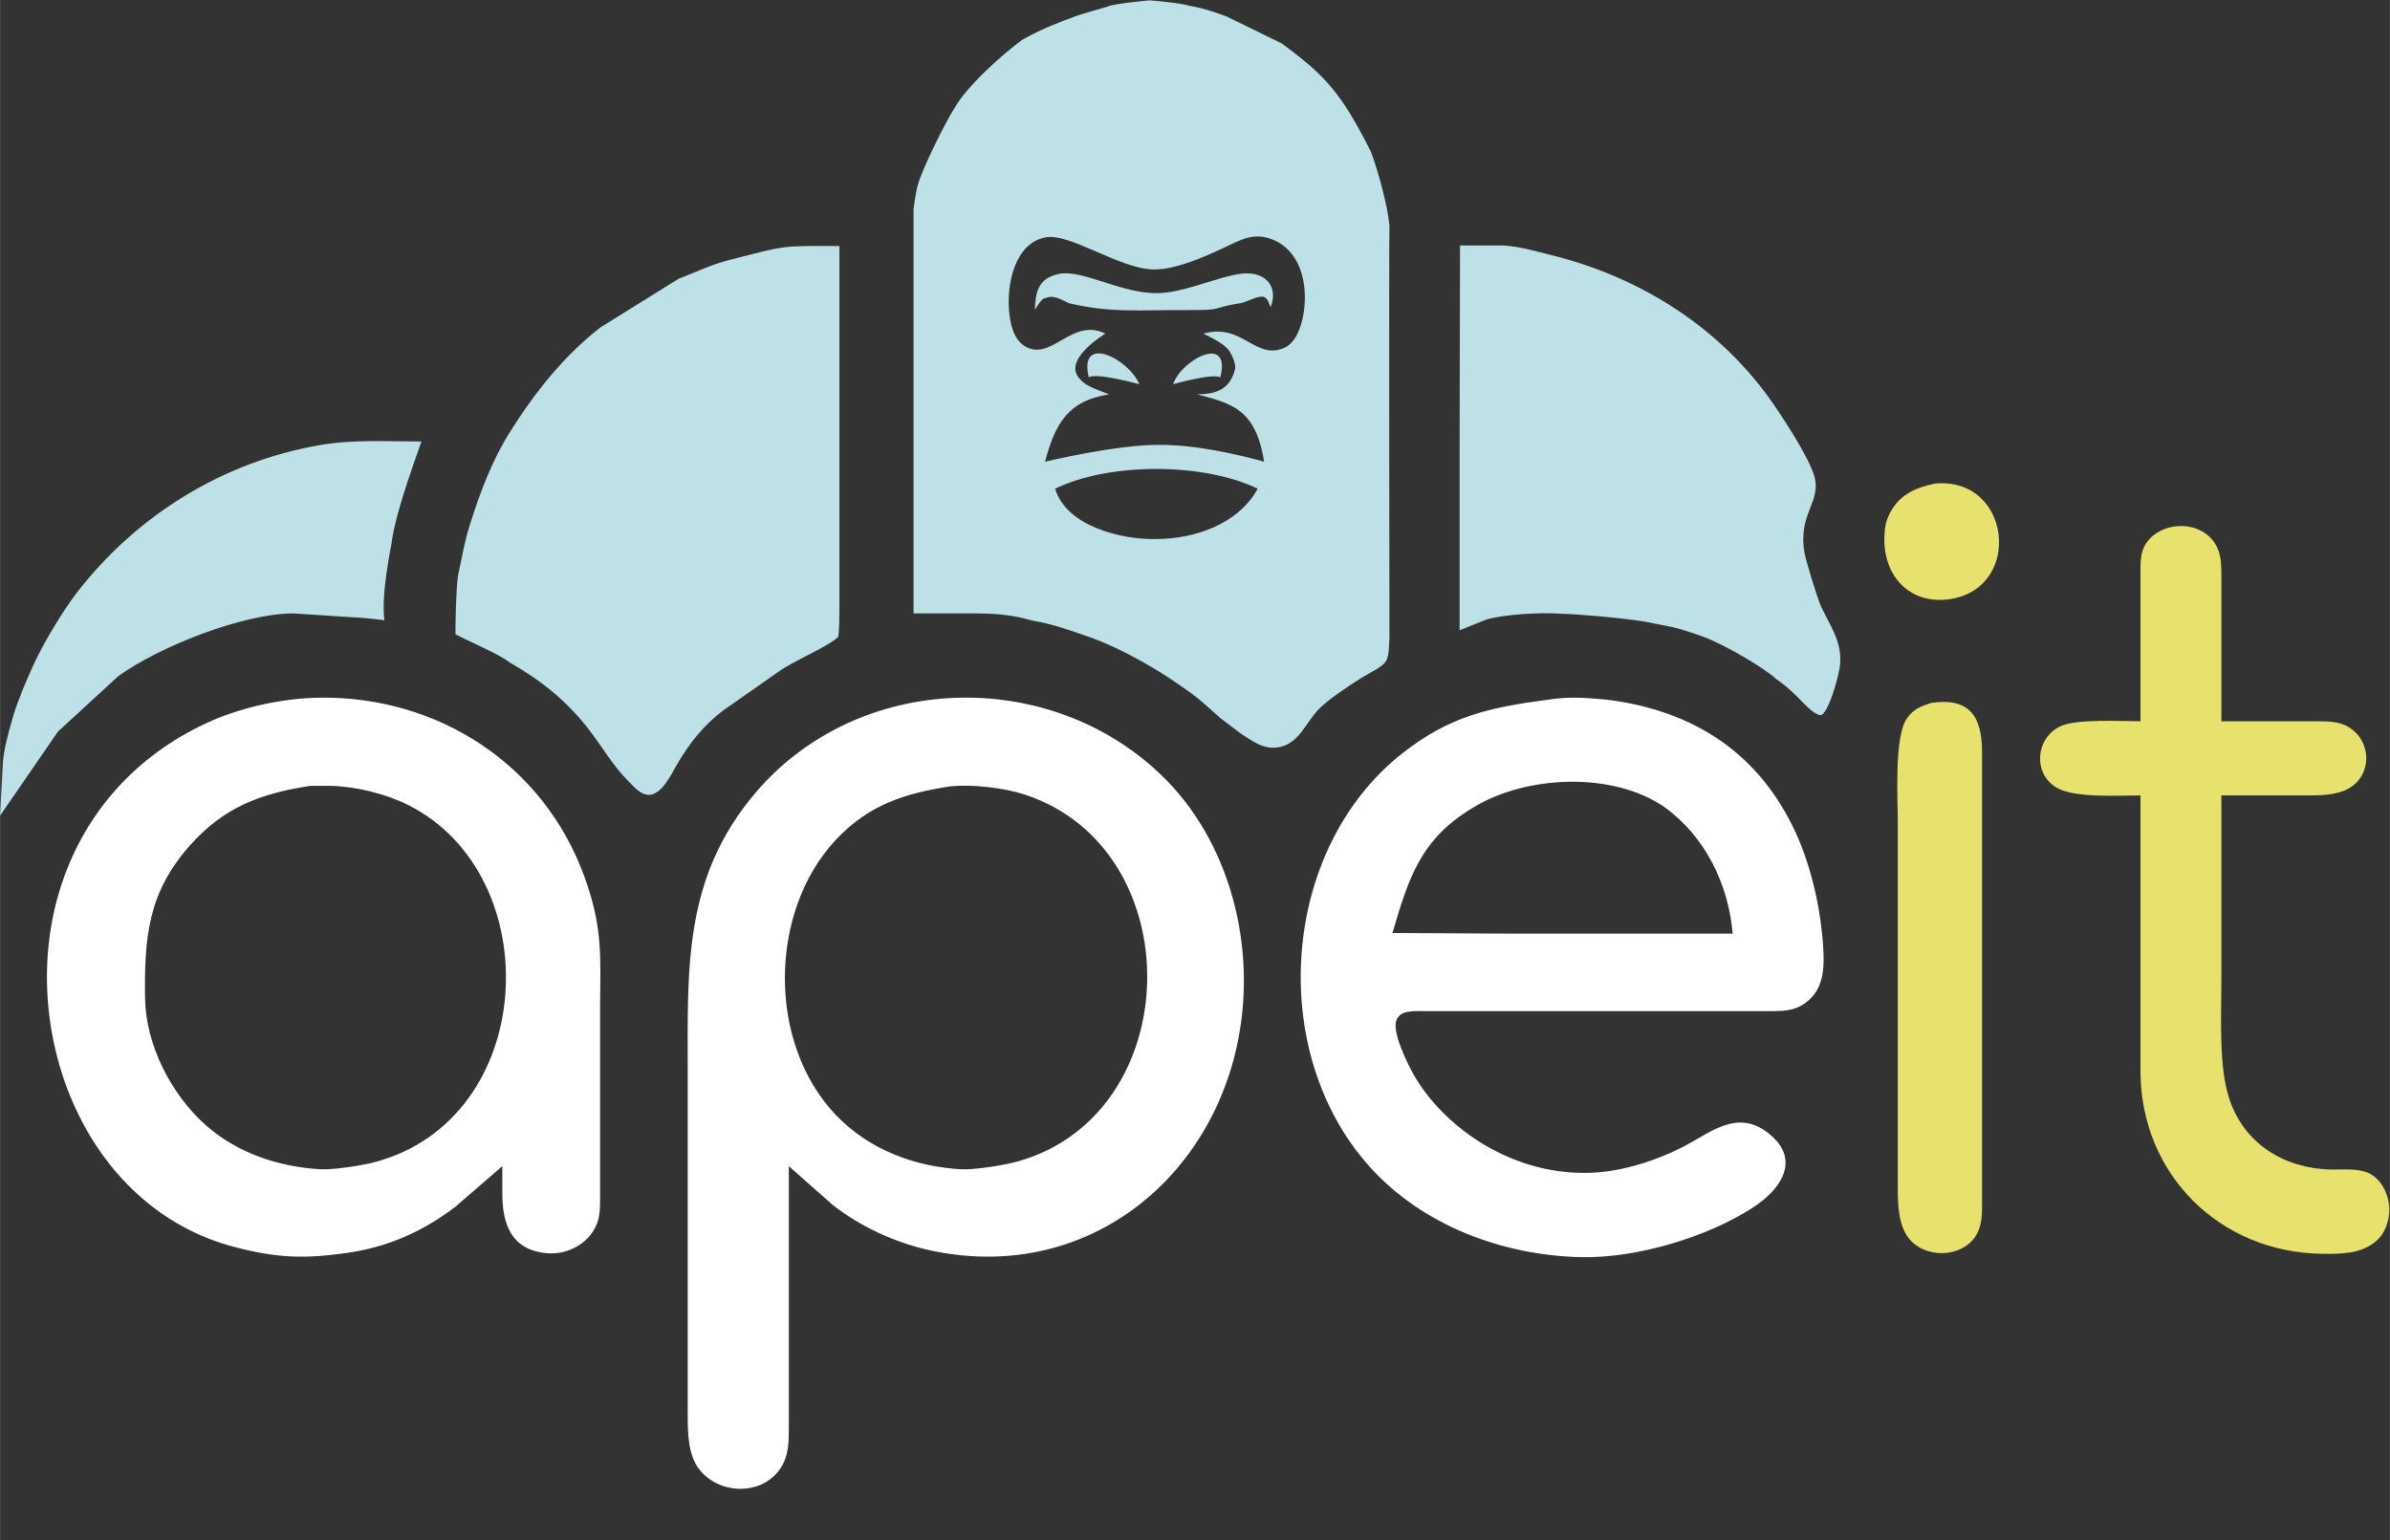 <?xml version="1.0" encoding="UTF-8" standalone="no"?>
<!DOCTYPE svg PUBLIC "-//W3C//DTD SVG 20010904//EN"
              "http://www.w3.org/TR/2001/REC-SVG-20010904/DTD/svg10.dtd">

<svg xmlns="http://www.w3.org/2000/svg"
     width="2.363in" height="1.523in"
     viewBox="0 0 709 457">
  <rect x="0" y="0" width="709" height="457" fill="#333333" stroke="none"/>
  <path id="gorilla"
        fill="#bde1e7" stroke="none" stroke-width="1"
        d="M 412.19,67.00
           C 411.70,61.21 408.79,50.54 406.68,45.00
             397.82,27.45 393.18,22.45 380.27,12.91
             380.27,12.91 364.00,4.94 364.00,4.94
             364.00,4.94 357.45,2.36 352.82,1.73
             350.27,0.82 341.00,0.11 341.00,0.11
             341.00,0.11 330.09,1.09 328.45,2.00
             328.45,2.00 319.00,4.64 318.00,5.23
             316.00,5.91 309.18,8.45 303.36,11.73
             297.36,16.09 286.82,25.55 283.20,32.00
             280.73,35.73 273.82,49.55 272.36,54.55
             271.55,57.18 271.00,62.18 271.00,62.18
             271.00,62.18 271.00,99.00 271.00,99.00
             271.00,99.00 271.00,182.00 271.00,182.00
             271.00,182.00 290.00,182.00 290.00,182.00
             298.10,182.04 302.45,183.09 306.55,184.18
             312.36,185.18 317.45,187.00 321.27,188.36
             333.82,192.37 347.00,201.27 347.00,201.27
             356.09,207.36 355.47,207.33 362.18,213.18
             362.18,213.18 368.00,217.58 368.00,217.58
             371.73,220.02 375.20,222.75 380.00,221.56
             385.55,220.17 387.43,214.30 391.32,210.30
             394.02,207.53 400.56,203.19 404.00,201.06
             405.82,199.94 409.90,197.96 411.01,196.37
             412.25,194.58 412.00,191.14 412.19,189.00
             412.18,189.18 412.00,67.00 412.19,67.00 Z
           M 357.00,99.00
           C 359.44,100.24 363.44,102.03 364.87,104.43
             365.67,105.77 366.49,107.74 366.45,109.27
             364.91,115.91 360.28,116.94 355.09,117.00
             365.09,119.64 372.55,121.17 375.00,137.00
             375.00,137.00 357.55,131.82 343.82,132.00
             331.00,131.91 310.00,137.00 310.00,137.00
             312.99,125.87 316.64,118.95 329.00,117.00
             326.52,115.94 322.22,114.73 320.60,112.70
             314.45,107.00 327.91,99.00 327.91,99.00
             318.00,94.09 311.94,107.28 304.19,102.82
             300.56,100.74 299.64,95.85 299.32,92.00
             298.70,84.26 300.98,72.31 310.00,70.45
             317.29,68.96 331.82,79.63 342.00,79.94
             348.47,80.14 357.16,76.28 363.00,73.54
             368.19,71.10 372.17,68.67 378.00,71.28
             386.50,75.08 388.19,85.72 386.52,94.00
             385.85,97.36 384.29,101.83 380.87,103.26
             372.23,106.88 368.57,95.70 357.00,99.00 Z
           M 201.27,82.73
           C 201.27,82.73 178.09,97.15 178.09,97.15
             167.23,105.61 158.67,116.41 151.37,128.00
             145.85,136.76 142.39,146.15 139.28,155.96
             137.67,161.07 137.00,165.75 135.88,170.62
             135.27,174.64 135.09,183.91 135.09,188.18
             139.00,190.27 147.91,194.00 151.00,196.43
             160.20,201.69 167.73,207.61 174.33,216.00
             178.40,221.16 181.67,227.03 186.18,231.55
             187.95,233.32 190.21,236.18 192.96,235.80
             196.47,235.31 199.12,229.78 200.72,227.00
             204.39,220.62 208.80,215.06 214.73,210.64
             214.73,210.64 231.00,199.26 231.00,199.26
             235.00,196.27 245.27,192.09 248.64,189.00
             249.00,187.00 249.00,182.88 249.00,181.00
             249.00,181.00 249.00,73.00 249.00,73.00
             231.04,72.95 233.59,72.74 216.00,77.23
             210.83,78.55 205.18,81.27 201.27,82.73 Z
           M 433.13,72.84
           C 433.13,72.84 433.00,133.00 433.00,133.00
             433.00,133.00 433.00,187.00 433.00,187.00
             433.00,187.00 441.00,183.79 441.00,183.79
             446.36,182.27 457.18,181.64 463.00,182.09
             467.82,182.18 480.64,183.27 488.09,184.45
             496.55,186.27 495.00,185.36 505.00,188.79
             512.18,191.45 523.91,198.55 527.00,201.53
             533.45,205.82 536.64,211.55 540.00,212.18
             542.18,212.36 545.60,200.68 545.89,197.00
             546.43,190.31 542.98,185.76 540.26,180.00
             539.19,177.73 535.75,166.42 535.33,164.00
             533.28,152.16 540.61,148.98 538.15,141.00
             536.46,135.53 529.58,124.92 526.19,120.00
             510.47,97.17 486.64,82.20 460.00,75.63
             455.40,74.49 450.74,73.10 446.00,72.84
             446.00,72.84 433.13,72.84 433.13,72.84 Z
           M 307.00,92.00
           C 307.00,92.00 308.91,88.27 310.18,88.45
             312.55,87.36 314.82,88.91 317.12,89.96
             329.53,92.89 337.52,91.94 352.00,92.00
             364.00,92.05 358.65,91.39 368.00,89.95
             369.76,89.68 373.33,87.56 374.91,88.09
             376.40,88.59 376.34,90.45 377.00,91.00
             378.86,85.92 376.56,81.74 371.00,81.15
             364.68,80.47 352.94,86.60 344.00,86.96
             332.89,87.41 321.22,79.74 314.00,81.30
             307.95,82.61 307.14,86.69 307.00,92.00 Z
           M 323.00,112.00
           C 324.73,110.36 338.00,114.00 338.00,114.00
             334.69,106.26 319.82,99.00 323.00,112.00 Z
           M 348.00,114.00
           C 348.00,114.00 360.18,110.55 362.00,112.00
             365.36,99.00 350.61,106.49 348.00,114.00 Z
           M 3.91,212.36
           C 1.91,219.18 1.00,223.36 0.82,226.45
             0.82,226.45 0.00,242.00 0.00,242.00
             0.00,242.00 17.18,217.04 17.18,217.04
             17.18,217.04 35.09,200.60 35.09,200.60
             47.15,191.89 72.00,182.02 87.00,182.00
             87.00,182.00 101.00,182.91 101.00,182.91
             106.84,183.31 107.09,183.18 114.00,184.00
             113.26,178.01 114.62,169.25 116.12,161.25
             117.25,152.62 122.00,139.58 125.00,131.00
             114.93,131.00 104.97,130.34 95.00,132.04
             66.30,136.94 40.78,152.70 22.95,175.61
             18.70,181.08 12.91,190.71 10.03,197.00
             7.83,201.79 5.27,207.82 3.91,212.36 Z
           M 373.09,145.00
           C 367.42,155.46 354.41,159.92 343.00,159.92
             332.73,160.18 316.36,156.18 313.00,145.00
             329.05,137.16 357.04,137.20 373.09,145.00 Z
           "/>
<path id="it"
        fill="#e6e26d" stroke="none" stroke-width="1"
        d="
           M 573.00,208.53
           C 569.90,209.53 567.72,210.28 565.73,213.11
             561.88,218.57 563.00,236.79 563.00,244.00
             563.00,244.00 563.00,352.00 563.00,352.00
             563.01,357.08 563.06,363.73 566.57,367.78
             571.41,373.38 581.81,373.18 585.99,366.89
             588.22,363.55 587.99,359.82 588.00,356.00
             588.00,356.00 588.00,242.00 588.00,242.00
             588.00,242.00 588.00,223.00 588.00,223.00
             587.98,212.69 584.38,206.91 573.00,208.53 Z
           M 574.00,143.48
           C 568.23,144.74 563.79,146.55 560.77,152.04
             559.47,154.38 559.16,156.38 559.04,159.00
             558.50,170.96 566.74,179.80 579.00,177.67
             600.14,173.99 596.55,141.38 574.00,143.48 Z
           M 635.00,214.00
           C 629.22,214.00 615.72,213.20 611.04,215.57
             603.82,219.22 603.08,229.51 610.10,233.70
             615.36,236.84 628.60,236.00 635.00,236.00
             635.00,236.00 635.00,318.00 635.00,318.00
             635.14,348.55 658.63,371.65 689.00,372.00
             694.41,372.06 700.38,372.05 704.78,368.35
             710.49,363.55 710.02,352.98 703.89,348.74
             700.62,346.47 695.82,347.04 692.00,347.00
             677.22,346.82 664.65,338.83 660.76,324.00
             658.30,314.65 659.00,300.89 659.00,291.00
             659.00,291.00 659.00,236.00 659.00,236.00
             659.00,236.00 685.00,236.00 685.00,236.00
             688.60,235.98 692.66,235.90 695.98,234.35
             703.30,230.95 703.92,221.26 697.89,216.51
             694.87,214.13 691.65,214.05 688.00,214.00
             688.00,214.00 659.00,214.00 659.00,214.00
             659.00,214.00 659.00,170.00 659.00,170.00
             658.95,166.34 658.79,163.21 656.35,160.21
             651.53,154.29 641.04,154.83 636.74,161.10
             634.73,164.03 635.01,167.62 635.00,171.00
             635.00,171.00 635.00,214.00 635.00,214.00 Z
           "/>
<path id="ape" fill-rule="evenodd"
        fill="white" stroke="none" stroke-width="1"
        d="
           M 149.00,346.00
           C 149.00,346.00 149.00,354.00 149.00,354.00
             149.01,363.05 151.50,370.75 162.00,371.80
             168.62,372.47 175.54,368.58 177.43,362.00
             178.09,359.72 178.00,356.41 178.00,354.00
             178.00,354.00 178.00,298.00 178.00,298.00
             178.17,282.93 178.66,274.70 173.31,260.00
             161.20,226.74 129.93,206.61 95.00,207.00
             83.78,207.13 71.15,209.89 61.00,214.64
             40.59,224.20 25.56,240.56 18.36,262.00
             4.23,304.01 24.31,358.49 70.00,370.10
             82.55,373.30 90.30,373.52 103.00,371.72
             115.05,370.01 125.32,365.43 135.00,358.10
             135.00,358.10 149.00,346.00 149.00,346.00 Z
           M 92.00,233.16
           C 92.00,233.16 98.00,233.16 98.00,233.16
             105.49,233.33 114.30,235.46 121.00,238.81
             162.77,259.69 159.64,332.07 111.00,344.84
             107.27,345.83 98.78,347.12 95.00,346.91
             82.66,346.21 70.33,342.11 61.00,333.82
             50.69,324.64 43.17,309.94 43.00,296.00
             42.80,278.36 43.76,265.07 56.18,251.00
             66.40,239.43 77.24,235.45 92.00,233.16 Z
           M 234.00,346.00
           C 234.00,346.00 247.00,357.48 247.00,357.48
             255.27,363.99 265.72,368.77 276.00,370.99
             327.08,381.98 368.42,342.50 369.00,292.00
             369.25,269.45 361.18,246.21 344.83,230.28
             311.43,197.73 254.86,199.29 224.30,235.00
             202.69,260.25 204.00,287.03 204.00,318.00
             204.00,318.00 204.00,420.00 204.00,420.00
             204.01,425.18 204.10,431.69 207.43,435.96
             213.23,443.39 225.70,443.90 231.30,435.96
             234.12,431.96 233.99,427.64 234.00,423.00
             234.00,423.00 234.00,346.00 234.00,346.00 Z
           M 282.00,233.29
           C 288.52,232.68 297.78,233.71 304.00,235.75
             353.36,251.92 352.14,330.44 302.00,344.57
             297.96,345.71 289.11,347.14 285.00,346.91
             271.19,346.12 257.80,341.04 248.09,330.96
             227.56,309.64 227.93,270.38 248.09,249.01
             257.80,238.73 268.51,235.35 282.00,233.29 Z
           M 459.00,207.63
           C 441.92,209.90 430.07,212.44 416.00,223.52
             379.90,251.95 375.74,311.96 406.17,346.00
             421.91,363.60 445.71,372.46 469.00,372.99
             485.33,373.36 506.33,367.16 520.00,358.30
             528.72,352.65 534.68,343.49 523.91,335.70
             515.20,329.40 507.67,335.82 500.00,339.88
             491.74,344.25 481.38,347.60 472.00,347.96
             453.67,348.67 435.92,339.92 424.32,326.00
             420.08,320.91 417.18,315.26 414.92,309.00
             414.38,306.93 413.18,303.51 414.92,301.60
             416.38,299.66 420.69,300.00 423.00,300.00
             423.00,300.00 524.00,300.00 524.00,300.00
             528.41,299.99 532.17,300.21 535.89,297.35
             540.50,293.81 541.17,288.41 540.96,283.00
             540.51,271.26 537.62,257.67 532.69,247.00
             521.77,223.33 502.38,210.88 477.00,207.63
             470.12,207.02 466.02,206.57 459.00,207.63 Z
           M 514.00,277.00
           C 514.00,277.00 447.00,277.00 447.00,277.00
             447.00,277.00 413.09,276.82 413.09,276.82
             417.85,260.51 421.45,248.88 437.00,239.62
             452.73,229.94 478.72,228.85 494.00,239.62
             505.97,248.35 512.82,262.54 514.00,277.00 Z
           "/>

<path id="web stuff"
        fill="none" stroke="none" stroke-width="1"
        d="
           M 397.00,409.00
           C 397.00,409.00 397.00,388.00 397.00,388.00
             397.00,385.74 397.25,381.37 395.83,379.57
             394.90,378.40 393.44,378.07 392.01,378.20
             387.29,378.60 388.01,383.53 388.00,387.00
             388.00,387.00 388.00,429.00 388.00,429.00
             388.01,434.25 387.94,437.13 390.38,442.00
             397.87,456.99 418.43,461.72 432.00,452.20
             440.56,446.20 444.38,437.28 443.96,427.00
             443.16,407.27 424.46,393.94 406.00,402.35
             402.08,404.14 400.07,406.10 397.00,409.00 Z
           M 642.00,403.00
           C 639.76,403.02 636.33,402.85 634.43,404.17
             632.22,405.72 631.81,409.09 634.43,410.43
             635.91,411.18 640.21,411.00 642.00,411.00
             642.00,411.00 642.00,448.00 642.00,448.00
             642.05,451.24 641.81,455.49 646.09,455.81
             650.76,456.16 650.93,452.55 651.00,449.00
             651.00,449.00 651.00,411.00 651.00,411.00
             654.21,411.00 664.88,412.12 666.16,408.72
             668.84,401.54 654.46,403.00 651.00,403.00
             651.84,396.81 652.56,392.45 658.02,388.51
             662.05,385.59 669.36,386.21 668.18,381.13
             666.89,375.58 655.26,378.62 652.00,380.41
             643.50,385.10 642.03,394.21 642.00,403.00 Z
           M 679.00,403.00
           C 676.81,403.01 673.16,402.79 671.31,404.02
             669.00,405.57 668.58,409.05 671.31,410.40
             672.87,411.17 677.14,411.00 679.00,411.00
             679.00,411.00 679.00,449.00 679.00,449.00
             679.07,452.55 679.24,456.16 683.91,455.81
             688.19,455.49 687.95,451.24 688.00,448.00
             688.00,448.00 688.00,411.00 688.00,411.00
             691.14,411.00 701.05,412.06 702.34,408.69
             705.08,401.59 691.41,403.00 688.00,403.00
             688.26,397.38 689.20,392.25 694.09,388.70
             698.53,385.49 705.82,386.61 704.64,380.90
             703.41,375.40 691.21,378.55 688.00,380.90
             679.41,386.46 679.00,393.76 679.00,403.00 Z
           M 538.00,403.00
           C 535.92,403.02 532.26,402.84 530.57,404.17
             528.55,405.78 528.90,409.22 531.31,410.40
             532.80,411.13 536.28,410.99 538.00,411.00
             538.00,421.13 536.29,440.86 541.85,448.98
             545.73,454.65 550.46,456.03 557.00,455.99
             559.60,455.98 562.99,456.10 563.63,452.86
             564.83,446.80 558.36,447.59 555.00,446.26
             552.51,445.28 550.41,443.37 549.17,440.98
             547.90,438.51 548.01,435.71 548.00,433.00
             548.00,433.00 548.00,411.00 548.00,411.00
             551.04,411.00 560.05,412.00 561.34,408.70
             563.98,401.99 551.23,403.00 548.00,403.00
             548.00,399.14 548.85,388.23 546.26,385.60
             543.98,383.28 540.13,384.06 538.74,387.15
             537.62,389.63 538.00,399.72 538.00,403.00 Z
           M 334.00,432.00
           C 334.00,432.00 369.00,432.00 369.00,432.00
             370.82,431.99 373.92,432.15 375.40,430.98
             378.76,428.32 376.10,418.34 374.74,415.00
             370.90,405.51 363.12,400.45 353.00,400.04
             320.67,398.73 315.87,442.32 339.00,454.00
             346.64,457.86 356.07,457.77 364.00,454.91
             366.84,453.89 371.34,452.03 372.34,448.91
             373.33,445.87 371.06,443.44 367.98,443.64
             364.80,443.84 362.23,446.87 356.09,447.90
             345.13,449.75 336.58,442.28 334.00,432.00 Z
           M 497.00,400.47
           C 493.44,401.32 490.97,401.98 488.04,404.39
             483.62,408.03 482.73,411.49 483.04,417.00
             483.63,427.34 493.45,430.30 502.00,431.92
             506.14,432.70 513.20,434.59 514.83,439.04
             516.17,442.69 512.00,446.11 509.00,447.26
             504.92,448.83 497.80,447.97 494.00,445.93
             494.00,445.93 489.00,442.70 489.00,442.70
             487.15,441.70 485.24,440.97 483.23,442.07
             478.89,444.43 481.29,449.09 484.11,451.44
             488.37,455.01 496.52,456.86 502.00,456.99
             506.58,457.09 509.65,456.93 514.00,455.29
             524.38,451.37 529.74,438.61 520.89,430.21
             515.34,424.93 507.87,424.63 501.00,422.56
             497.72,421.57 491.94,419.45 492.82,415.00
             494.28,407.66 505.92,408.18 511.00,410.99
             513.37,412.30 515.22,414.12 518.00,414.67
             524.11,415.88 526.25,410.04 518.98,404.64
             512.67,399.94 504.52,399.42 497.00,400.47 Z
           M 286.00,418.00
           C 286.00,418.00 294.66,447.00 294.66,447.00
             295.62,450.07 296.35,454.93 300.10,455.63
             305.63,456.66 307.05,449.85 308.33,446.00
             308.33,446.00 317.00,420.00 317.00,420.00
             318.15,416.55 320.87,409.35 320.85,406.02
             320.82,400.19 315.79,400.59 313.72,402.60
             312.18,404.11 311.05,408.81 310.33,411.00
             310.33,411.00 307.00,421.00 307.00,421.00
             307.00,421.00 301.00,438.00 301.00,438.00
             301.00,438.00 293.15,412.00 293.15,412.00
             292.32,408.95 291.59,403.77 288.73,402.03
             283.81,399.03 281.26,404.22 280.03,408.00
             280.03,408.00 271.00,440.00 271.00,440.00
             271.00,440.00 265.33,423.00 265.33,423.00
             265.33,423.00 262.00,413.00 262.00,413.00
             261.10,410.29 259.52,404.39 257.49,402.60
             255.22,400.59 251.31,400.63 250.52,404.13
             249.89,406.91 252.38,413.15 253.33,416.00
             253.33,416.00 262.67,444.00 262.67,444.00
             263.82,447.45 265.18,454.71 269.13,455.67
             274.63,457.00 275.54,451.90 276.72,448.00
             276.72,448.00 286.00,418.00 286.00,418.00 Z
           M 615.00,451.00
           C 616.21,457.88 621.62,456.11 622.98,454.40
             624.23,452.82 624.00,448.98 624.00,447.00
             624.00,447.00 624.00,410.00 624.00,410.00
             623.99,406.96 624.67,402.29 620.86,401.33
             615.69,400.04 615.08,404.14 615.00,408.00
             614.84,416.64 616.98,435.43 611.58,441.90
             602.51,452.77 582.24,448.94 582.00,429.00
             582.00,429.00 582.00,411.00 582.00,411.00
             582.00,408.82 582.21,405.16 580.98,403.31
             579.31,400.82 575.05,400.37 573.60,403.31
             572.87,404.79 573.00,408.29 573.00,410.00
             572.98,417.71 572.06,436.72 574.61,443.00
             579.51,455.05 594.23,459.54 606.00,455.78
             609.58,454.63 611.90,453.01 615.00,451.00 Z
           M 368.00,425.00
           C 368.00,425.00 334.00,425.00 334.00,425.00
             336.27,403.60 365.68,403.12 368.00,425.00 Z
           M 411.00,409.39
           C 415.37,408.80 419.95,408.65 424.00,410.69
             441.01,419.23 437.12,449.16 414.00,447.96
             393.87,446.91 389.67,415.80 411.00,409.39 Z" />
</svg>
